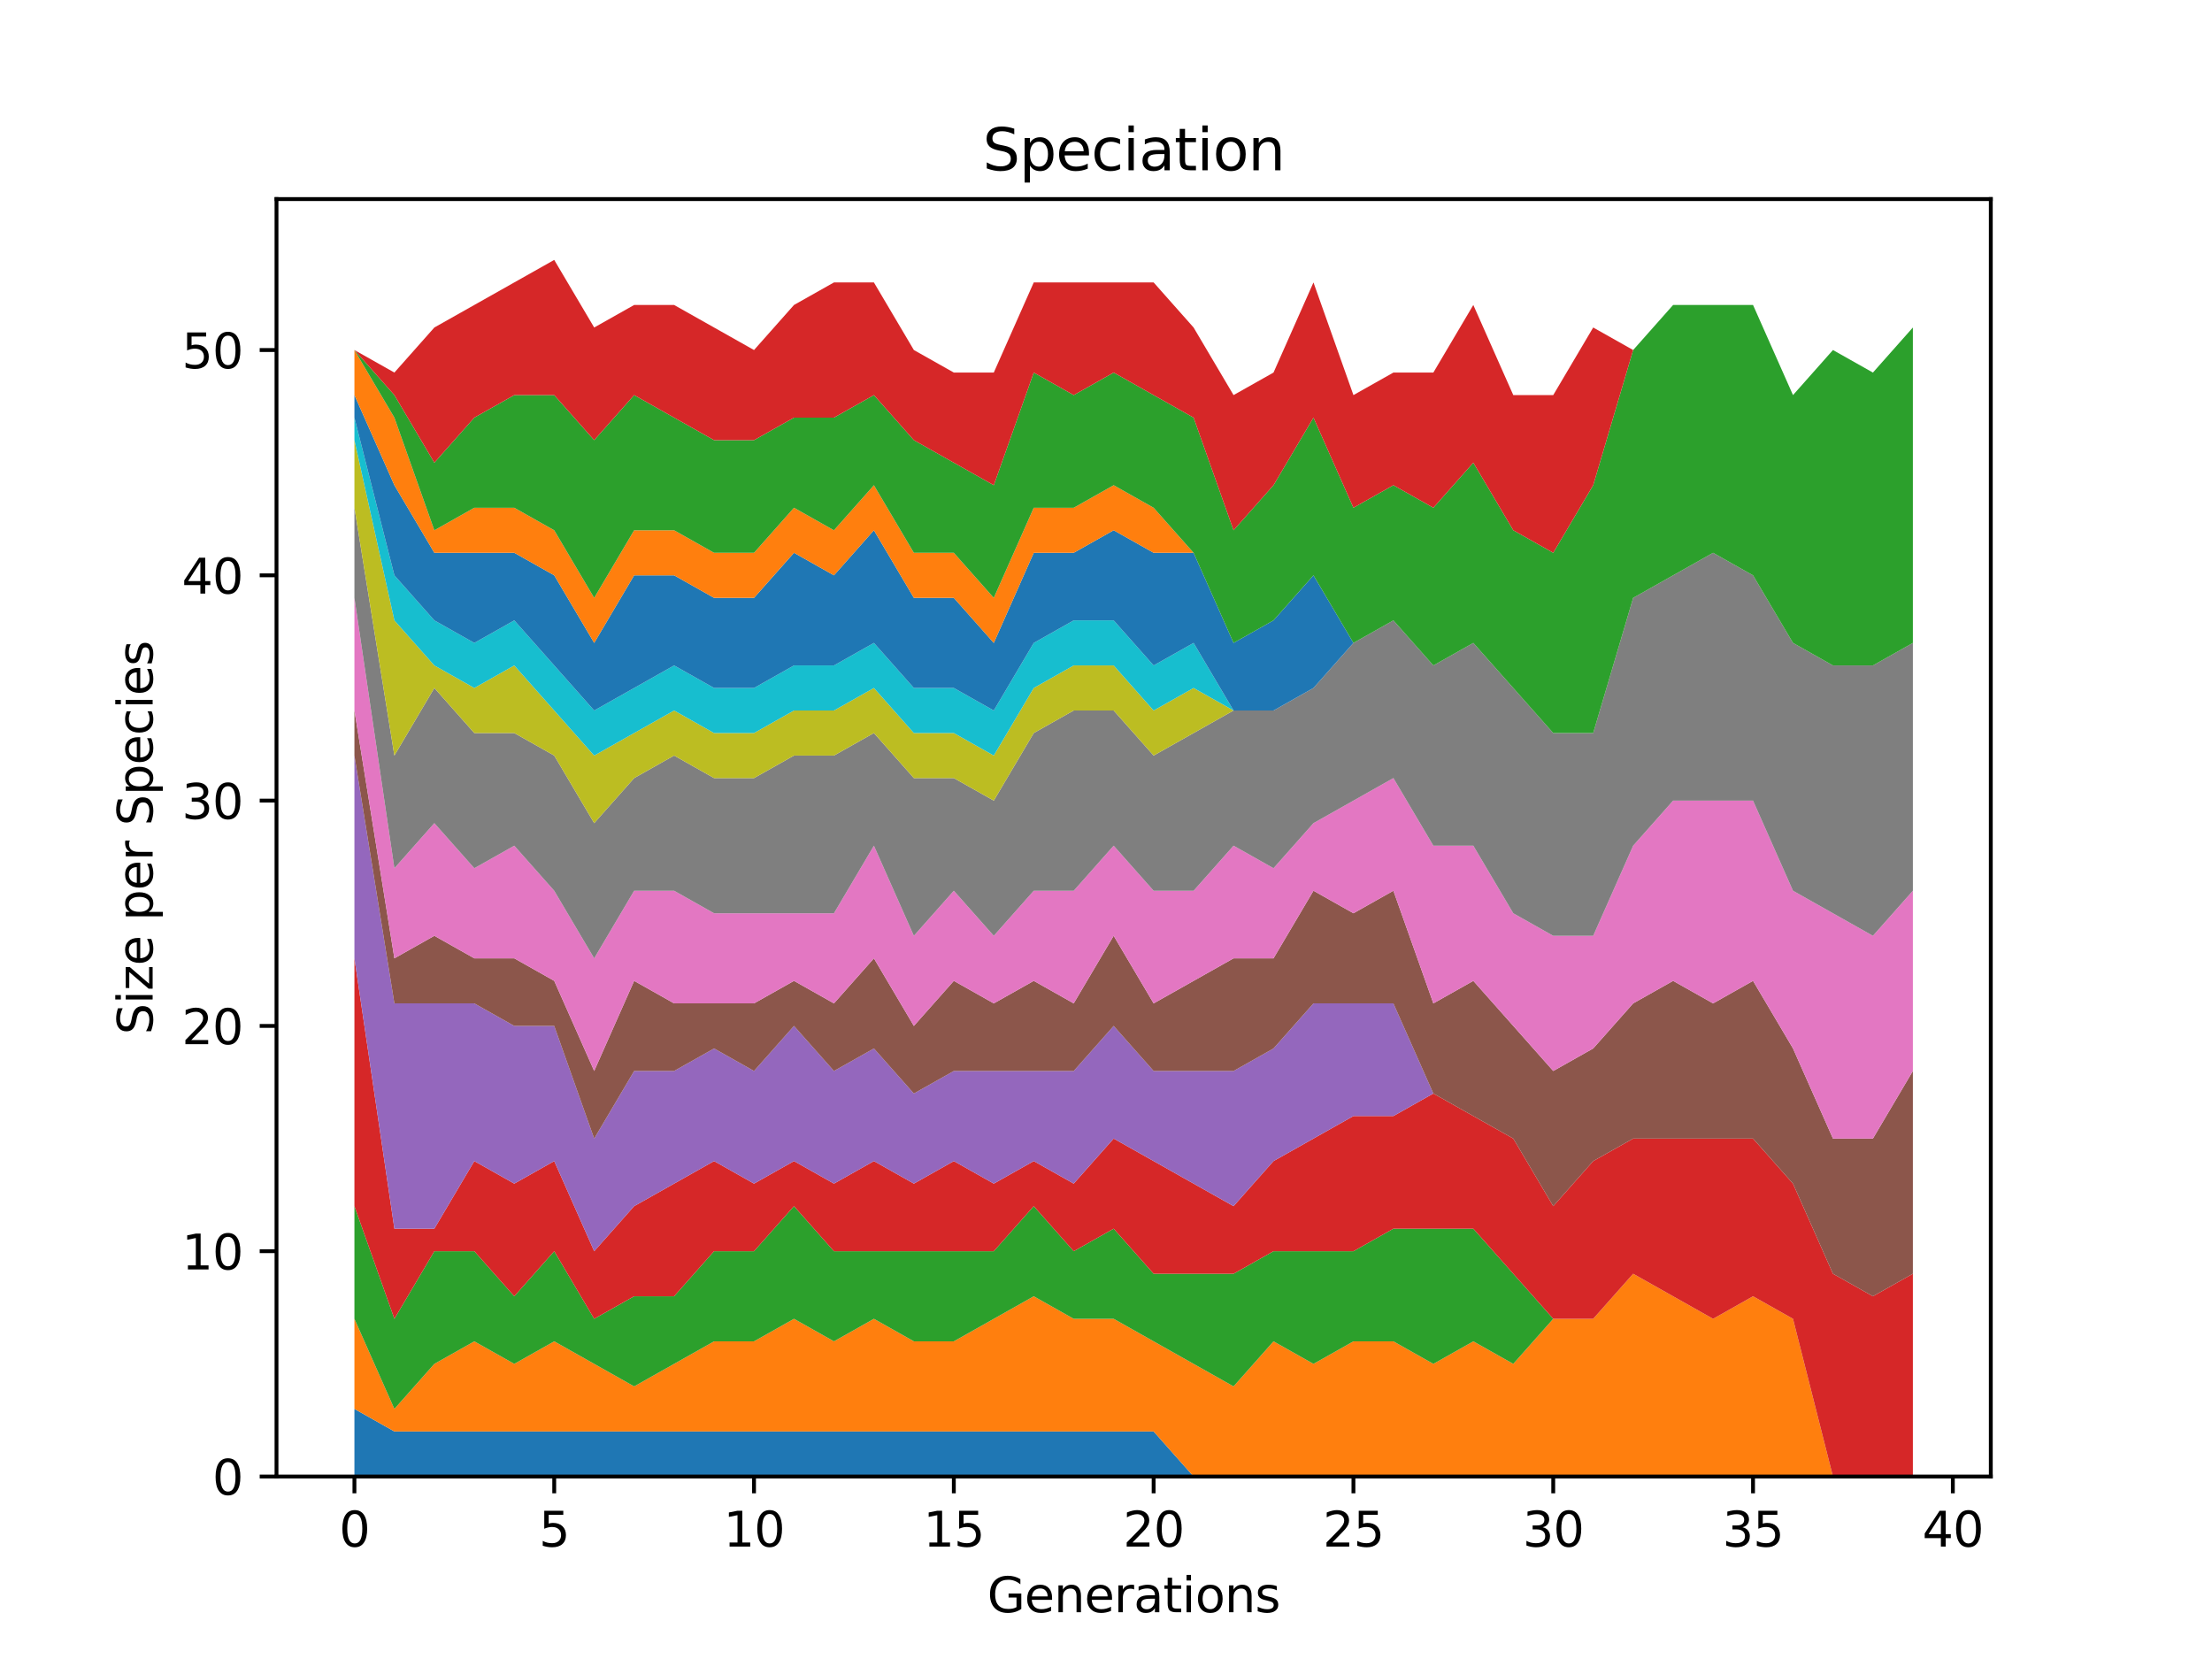<?xml version="1.0" encoding="utf-8" standalone="no"?>
<!DOCTYPE svg PUBLIC "-//W3C//DTD SVG 1.1//EN"
  "http://www.w3.org/Graphics/SVG/1.1/DTD/svg11.dtd">
<svg xmlns:xlink="http://www.w3.org/1999/xlink" width="460.8pt" height="345.6pt" viewBox="0 0 460.8 345.6" xmlns="http://www.w3.org/2000/svg" version="1.1">
 <defs>
  <style type="text/css">*{stroke-linejoin: round; stroke-linecap: butt}</style>
 </defs>
 <g id="figure_1">
  <g id="patch_1">
   <path d="M 0 345.6 
L 460.8 345.6 
L 460.8 0 
L 0 0 
z
" style="fill: #ffffff"/>
  </g>
  <g id="axes_1">
   <g id="patch_2">
    <path d="M 57.6 307.584 
L 414.72 307.584 
L 414.72 41.472 
L 57.6 41.472 
z
" style="fill: #ffffff"/>
   </g>
   <g id="PolyCollection_1">
    <path d="M 73.833 293.504 
L 73.833 307.584 
L 82.157 307.584 
L 90.482 307.584 
L 98.806 307.584 
L 107.131 307.584 
L 115.455 307.584 
L 123.78 307.584 
L 132.104 307.584 
L 140.429 307.584 
L 148.753 307.584 
L 157.077 307.584 
L 165.402 307.584 
L 173.726 307.584 
L 182.051 307.584 
L 190.375 307.584 
L 198.7 307.584 
L 207.024 307.584 
L 215.349 307.584 
L 223.673 307.584 
L 231.998 307.584 
L 240.322 307.584 
L 248.647 307.584 
L 256.971 307.584 
L 265.296 307.584 
L 273.62 307.584 
L 281.945 307.584 
L 290.269 307.584 
L 298.594 307.584 
L 306.918 307.584 
L 315.243 307.584 
L 323.567 307.584 
L 331.891 307.584 
L 340.216 307.584 
L 348.54 307.584 
L 356.865 307.584 
L 365.189 307.584 
L 373.514 307.584 
L 381.838 307.584 
L 390.163 307.584 
L 398.487 307.584 
L 398.487 307.584 
L 398.487 307.584 
L 390.163 307.584 
L 381.838 307.584 
L 373.514 307.584 
L 365.189 307.584 
L 356.865 307.584 
L 348.54 307.584 
L 340.216 307.584 
L 331.891 307.584 
L 323.567 307.584 
L 315.243 307.584 
L 306.918 307.584 
L 298.594 307.584 
L 290.269 307.584 
L 281.945 307.584 
L 273.62 307.584 
L 265.296 307.584 
L 256.971 307.584 
L 248.647 307.584 
L 240.322 298.197 
L 231.998 298.197 
L 223.673 298.197 
L 215.349 298.197 
L 207.024 298.197 
L 198.7 298.197 
L 190.375 298.197 
L 182.051 298.197 
L 173.726 298.197 
L 165.402 298.197 
L 157.077 298.197 
L 148.753 298.197 
L 140.429 298.197 
L 132.104 298.197 
L 123.78 298.197 
L 115.455 298.197 
L 107.131 298.197 
L 98.806 298.197 
L 90.482 298.197 
L 82.157 298.197 
L 73.833 293.504 
z
" clip-path="url(#p5603180132)" style="fill: #1f77b4"/>
   </g>
   <g id="PolyCollection_2">
    <path d="M 73.833 274.731 
L 73.833 293.504 
L 82.157 298.197 
L 90.482 298.197 
L 98.806 298.197 
L 107.131 298.197 
L 115.455 298.197 
L 123.78 298.197 
L 132.104 298.197 
L 140.429 298.197 
L 148.753 298.197 
L 157.077 298.197 
L 165.402 298.197 
L 173.726 298.197 
L 182.051 298.197 
L 190.375 298.197 
L 198.7 298.197 
L 207.024 298.197 
L 215.349 298.197 
L 223.673 298.197 
L 231.998 298.197 
L 240.322 298.197 
L 248.647 307.584 
L 256.971 307.584 
L 265.296 307.584 
L 273.62 307.584 
L 281.945 307.584 
L 290.269 307.584 
L 298.594 307.584 
L 306.918 307.584 
L 315.243 307.584 
L 323.567 307.584 
L 331.891 307.584 
L 340.216 307.584 
L 348.54 307.584 
L 356.865 307.584 
L 365.189 307.584 
L 373.514 307.584 
L 381.838 307.584 
L 390.163 307.584 
L 398.487 307.584 
L 398.487 307.584 
L 398.487 307.584 
L 390.163 307.584 
L 381.838 307.584 
L 373.514 274.731 
L 365.189 270.037 
L 356.865 274.731 
L 348.54 270.037 
L 340.216 265.344 
L 331.891 274.731 
L 323.567 274.731 
L 315.243 284.117 
L 306.918 279.424 
L 298.594 284.117 
L 290.269 279.424 
L 281.945 279.424 
L 273.62 284.117 
L 265.296 279.424 
L 256.971 288.811 
L 248.647 284.117 
L 240.322 279.424 
L 231.998 274.731 
L 223.673 274.731 
L 215.349 270.037 
L 207.024 274.731 
L 198.7 279.424 
L 190.375 279.424 
L 182.051 274.731 
L 173.726 279.424 
L 165.402 274.731 
L 157.077 279.424 
L 148.753 279.424 
L 140.429 284.117 
L 132.104 288.811 
L 123.78 284.117 
L 115.455 279.424 
L 107.131 284.117 
L 98.806 279.424 
L 90.482 284.117 
L 82.157 293.504 
L 73.833 274.731 
z
" clip-path="url(#p5603180132)" style="fill: #ff7f0e"/>
   </g>
   <g id="PolyCollection_3">
    <path d="M 73.833 251.264 
L 73.833 274.731 
L 82.157 293.504 
L 90.482 284.117 
L 98.806 279.424 
L 107.131 284.117 
L 115.455 279.424 
L 123.78 284.117 
L 132.104 288.811 
L 140.429 284.117 
L 148.753 279.424 
L 157.077 279.424 
L 165.402 274.731 
L 173.726 279.424 
L 182.051 274.731 
L 190.375 279.424 
L 198.7 279.424 
L 207.024 274.731 
L 215.349 270.037 
L 223.673 274.731 
L 231.998 274.731 
L 240.322 279.424 
L 248.647 284.117 
L 256.971 288.811 
L 265.296 279.424 
L 273.62 284.117 
L 281.945 279.424 
L 290.269 279.424 
L 298.594 284.117 
L 306.918 279.424 
L 315.243 284.117 
L 323.567 274.731 
L 331.891 274.731 
L 340.216 265.344 
L 348.54 270.037 
L 356.865 274.731 
L 365.189 270.037 
L 373.514 274.731 
L 381.838 307.584 
L 390.163 307.584 
L 398.487 307.584 
L 398.487 307.584 
L 398.487 307.584 
L 390.163 307.584 
L 381.838 307.584 
L 373.514 274.731 
L 365.189 270.037 
L 356.865 274.731 
L 348.54 270.037 
L 340.216 265.344 
L 331.891 274.731 
L 323.567 274.731 
L 315.243 265.344 
L 306.918 255.957 
L 298.594 255.957 
L 290.269 255.957 
L 281.945 260.651 
L 273.62 260.651 
L 265.296 260.651 
L 256.971 265.344 
L 248.647 265.344 
L 240.322 265.344 
L 231.998 255.957 
L 223.673 260.651 
L 215.349 251.264 
L 207.024 260.651 
L 198.7 260.651 
L 190.375 260.651 
L 182.051 260.651 
L 173.726 260.651 
L 165.402 251.264 
L 157.077 260.651 
L 148.753 260.651 
L 140.429 270.037 
L 132.104 270.037 
L 123.78 274.731 
L 115.455 260.651 
L 107.131 270.037 
L 98.806 260.651 
L 90.482 260.651 
L 82.157 274.731 
L 73.833 251.264 
z
" clip-path="url(#p5603180132)" style="fill: #2ca02c"/>
   </g>
   <g id="PolyCollection_4">
    <path d="M 73.833 199.637 
L 73.833 251.264 
L 82.157 274.731 
L 90.482 260.651 
L 98.806 260.651 
L 107.131 270.037 
L 115.455 260.651 
L 123.78 274.731 
L 132.104 270.037 
L 140.429 270.037 
L 148.753 260.651 
L 157.077 260.651 
L 165.402 251.264 
L 173.726 260.651 
L 182.051 260.651 
L 190.375 260.651 
L 198.7 260.651 
L 207.024 260.651 
L 215.349 251.264 
L 223.673 260.651 
L 231.998 255.957 
L 240.322 265.344 
L 248.647 265.344 
L 256.971 265.344 
L 265.296 260.651 
L 273.62 260.651 
L 281.945 260.651 
L 290.269 255.957 
L 298.594 255.957 
L 306.918 255.957 
L 315.243 265.344 
L 323.567 274.731 
L 331.891 274.731 
L 340.216 265.344 
L 348.54 270.037 
L 356.865 274.731 
L 365.189 270.037 
L 373.514 274.731 
L 381.838 307.584 
L 390.163 307.584 
L 398.487 307.584 
L 398.487 265.344 
L 398.487 265.344 
L 390.163 270.037 
L 381.838 265.344 
L 373.514 246.571 
L 365.189 237.184 
L 356.865 237.184 
L 348.54 237.184 
L 340.216 237.184 
L 331.891 241.877 
L 323.567 251.264 
L 315.243 237.184 
L 306.918 232.491 
L 298.594 227.797 
L 290.269 232.491 
L 281.945 232.491 
L 273.62 237.184 
L 265.296 241.877 
L 256.971 251.264 
L 248.647 246.571 
L 240.322 241.877 
L 231.998 237.184 
L 223.673 246.571 
L 215.349 241.877 
L 207.024 246.571 
L 198.7 241.877 
L 190.375 246.571 
L 182.051 241.877 
L 173.726 246.571 
L 165.402 241.877 
L 157.077 246.571 
L 148.753 241.877 
L 140.429 246.571 
L 132.104 251.264 
L 123.78 260.651 
L 115.455 241.877 
L 107.131 246.571 
L 98.806 241.877 
L 90.482 255.957 
L 82.157 255.957 
L 73.833 199.637 
z
" clip-path="url(#p5603180132)" style="fill: #d62728"/>
   </g>
   <g id="PolyCollection_5">
    <path d="M 73.833 157.397 
L 73.833 199.637 
L 82.157 255.957 
L 90.482 255.957 
L 98.806 241.877 
L 107.131 246.571 
L 115.455 241.877 
L 123.78 260.651 
L 132.104 251.264 
L 140.429 246.571 
L 148.753 241.877 
L 157.077 246.571 
L 165.402 241.877 
L 173.726 246.571 
L 182.051 241.877 
L 190.375 246.571 
L 198.7 241.877 
L 207.024 246.571 
L 215.349 241.877 
L 223.673 246.571 
L 231.998 237.184 
L 240.322 241.877 
L 248.647 246.571 
L 256.971 251.264 
L 265.296 241.877 
L 273.62 237.184 
L 281.945 232.491 
L 290.269 232.491 
L 298.594 227.797 
L 306.918 232.491 
L 315.243 237.184 
L 323.567 251.264 
L 331.891 241.877 
L 340.216 237.184 
L 348.54 237.184 
L 356.865 237.184 
L 365.189 237.184 
L 373.514 246.571 
L 381.838 265.344 
L 390.163 270.037 
L 398.487 265.344 
L 398.487 265.344 
L 398.487 265.344 
L 390.163 270.037 
L 381.838 265.344 
L 373.514 246.571 
L 365.189 237.184 
L 356.865 237.184 
L 348.54 237.184 
L 340.216 237.184 
L 331.891 241.877 
L 323.567 251.264 
L 315.243 237.184 
L 306.918 232.491 
L 298.594 227.797 
L 290.269 209.024 
L 281.945 209.024 
L 273.62 209.024 
L 265.296 218.411 
L 256.971 223.104 
L 248.647 223.104 
L 240.322 223.104 
L 231.998 213.717 
L 223.673 223.104 
L 215.349 223.104 
L 207.024 223.104 
L 198.7 223.104 
L 190.375 227.797 
L 182.051 218.411 
L 173.726 223.104 
L 165.402 213.717 
L 157.077 223.104 
L 148.753 218.411 
L 140.429 223.104 
L 132.104 223.104 
L 123.78 237.184 
L 115.455 213.717 
L 107.131 213.717 
L 98.806 209.024 
L 90.482 209.024 
L 82.157 209.024 
L 73.833 157.397 
z
" clip-path="url(#p5603180132)" style="fill: #9467bd"/>
   </g>
   <g id="PolyCollection_6">
    <path d="M 73.833 148.011 
L 73.833 157.397 
L 82.157 209.024 
L 90.482 209.024 
L 98.806 209.024 
L 107.131 213.717 
L 115.455 213.717 
L 123.78 237.184 
L 132.104 223.104 
L 140.429 223.104 
L 148.753 218.411 
L 157.077 223.104 
L 165.402 213.717 
L 173.726 223.104 
L 182.051 218.411 
L 190.375 227.797 
L 198.7 223.104 
L 207.024 223.104 
L 215.349 223.104 
L 223.673 223.104 
L 231.998 213.717 
L 240.322 223.104 
L 248.647 223.104 
L 256.971 223.104 
L 265.296 218.411 
L 273.62 209.024 
L 281.945 209.024 
L 290.269 209.024 
L 298.594 227.797 
L 306.918 232.491 
L 315.243 237.184 
L 323.567 251.264 
L 331.891 241.877 
L 340.216 237.184 
L 348.54 237.184 
L 356.865 237.184 
L 365.189 237.184 
L 373.514 246.571 
L 381.838 265.344 
L 390.163 270.037 
L 398.487 265.344 
L 398.487 223.104 
L 398.487 223.104 
L 390.163 237.184 
L 381.838 237.184 
L 373.514 218.411 
L 365.189 204.331 
L 356.865 209.024 
L 348.54 204.331 
L 340.216 209.024 
L 331.891 218.411 
L 323.567 223.104 
L 315.243 213.717 
L 306.918 204.331 
L 298.594 209.024 
L 290.269 185.557 
L 281.945 190.251 
L 273.62 185.557 
L 265.296 199.637 
L 256.971 199.637 
L 248.647 204.331 
L 240.322 209.024 
L 231.998 194.944 
L 223.673 209.024 
L 215.349 204.331 
L 207.024 209.024 
L 198.7 204.331 
L 190.375 213.717 
L 182.051 199.637 
L 173.726 209.024 
L 165.402 204.331 
L 157.077 209.024 
L 148.753 209.024 
L 140.429 209.024 
L 132.104 204.331 
L 123.78 223.104 
L 115.455 204.331 
L 107.131 199.637 
L 98.806 199.637 
L 90.482 194.944 
L 82.157 199.637 
L 73.833 148.011 
z
" clip-path="url(#p5603180132)" style="fill: #8c564b"/>
   </g>
   <g id="PolyCollection_7">
    <path d="M 73.833 124.544 
L 73.833 148.011 
L 82.157 199.637 
L 90.482 194.944 
L 98.806 199.637 
L 107.131 199.637 
L 115.455 204.331 
L 123.78 223.104 
L 132.104 204.331 
L 140.429 209.024 
L 148.753 209.024 
L 157.077 209.024 
L 165.402 204.331 
L 173.726 209.024 
L 182.051 199.637 
L 190.375 213.717 
L 198.7 204.331 
L 207.024 209.024 
L 215.349 204.331 
L 223.673 209.024 
L 231.998 194.944 
L 240.322 209.024 
L 248.647 204.331 
L 256.971 199.637 
L 265.296 199.637 
L 273.62 185.557 
L 281.945 190.251 
L 290.269 185.557 
L 298.594 209.024 
L 306.918 204.331 
L 315.243 213.717 
L 323.567 223.104 
L 331.891 218.411 
L 340.216 209.024 
L 348.54 204.331 
L 356.865 209.024 
L 365.189 204.331 
L 373.514 218.411 
L 381.838 237.184 
L 390.163 237.184 
L 398.487 223.104 
L 398.487 185.557 
L 398.487 185.557 
L 390.163 194.944 
L 381.838 190.251 
L 373.514 185.557 
L 365.189 166.784 
L 356.865 166.784 
L 348.54 166.784 
L 340.216 176.171 
L 331.891 194.944 
L 323.567 194.944 
L 315.243 190.251 
L 306.918 176.171 
L 298.594 176.171 
L 290.269 162.091 
L 281.945 166.784 
L 273.62 171.477 
L 265.296 180.864 
L 256.971 176.171 
L 248.647 185.557 
L 240.322 185.557 
L 231.998 176.171 
L 223.673 185.557 
L 215.349 185.557 
L 207.024 194.944 
L 198.7 185.557 
L 190.375 194.944 
L 182.051 176.171 
L 173.726 190.251 
L 165.402 190.251 
L 157.077 190.251 
L 148.753 190.251 
L 140.429 185.557 
L 132.104 185.557 
L 123.78 199.637 
L 115.455 185.557 
L 107.131 176.171 
L 98.806 180.864 
L 90.482 171.477 
L 82.157 180.864 
L 73.833 124.544 
z
" clip-path="url(#p5603180132)" style="fill: #e377c2"/>
   </g>
   <g id="PolyCollection_8">
    <path d="M 73.833 105.771 
L 73.833 124.544 
L 82.157 180.864 
L 90.482 171.477 
L 98.806 180.864 
L 107.131 176.171 
L 115.455 185.557 
L 123.78 199.637 
L 132.104 185.557 
L 140.429 185.557 
L 148.753 190.251 
L 157.077 190.251 
L 165.402 190.251 
L 173.726 190.251 
L 182.051 176.171 
L 190.375 194.944 
L 198.7 185.557 
L 207.024 194.944 
L 215.349 185.557 
L 223.673 185.557 
L 231.998 176.171 
L 240.322 185.557 
L 248.647 185.557 
L 256.971 176.171 
L 265.296 180.864 
L 273.62 171.477 
L 281.945 166.784 
L 290.269 162.091 
L 298.594 176.171 
L 306.918 176.171 
L 315.243 190.251 
L 323.567 194.944 
L 331.891 194.944 
L 340.216 176.171 
L 348.54 166.784 
L 356.865 166.784 
L 365.189 166.784 
L 373.514 185.557 
L 381.838 190.251 
L 390.163 194.944 
L 398.487 185.557 
L 398.487 133.931 
L 398.487 133.931 
L 390.163 138.624 
L 381.838 138.624 
L 373.514 133.931 
L 365.189 119.851 
L 356.865 115.157 
L 348.54 119.851 
L 340.216 124.544 
L 331.891 152.704 
L 323.567 152.704 
L 315.243 143.317 
L 306.918 133.931 
L 298.594 138.624 
L 290.269 129.237 
L 281.945 133.931 
L 273.62 143.317 
L 265.296 148.011 
L 256.971 148.011 
L 248.647 152.704 
L 240.322 157.397 
L 231.998 148.011 
L 223.673 148.011 
L 215.349 152.704 
L 207.024 166.784 
L 198.7 162.091 
L 190.375 162.091 
L 182.051 152.704 
L 173.726 157.397 
L 165.402 157.397 
L 157.077 162.091 
L 148.753 162.091 
L 140.429 157.397 
L 132.104 162.091 
L 123.78 171.477 
L 115.455 157.397 
L 107.131 152.704 
L 98.806 152.704 
L 90.482 143.317 
L 82.157 157.397 
L 73.833 105.771 
z
" clip-path="url(#p5603180132)" style="fill: #7f7f7f"/>
   </g>
   <g id="PolyCollection_9">
    <path d="M 73.833 91.691 
L 73.833 105.771 
L 82.157 157.397 
L 90.482 143.317 
L 98.806 152.704 
L 107.131 152.704 
L 115.455 157.397 
L 123.78 171.477 
L 132.104 162.091 
L 140.429 157.397 
L 148.753 162.091 
L 157.077 162.091 
L 165.402 157.397 
L 173.726 157.397 
L 182.051 152.704 
L 190.375 162.091 
L 198.7 162.091 
L 207.024 166.784 
L 215.349 152.704 
L 223.673 148.011 
L 231.998 148.011 
L 240.322 157.397 
L 248.647 152.704 
L 256.971 148.011 
L 265.296 148.011 
L 273.62 143.317 
L 281.945 133.931 
L 290.269 129.237 
L 298.594 138.624 
L 306.918 133.931 
L 315.243 143.317 
L 323.567 152.704 
L 331.891 152.704 
L 340.216 124.544 
L 348.54 119.851 
L 356.865 115.157 
L 365.189 119.851 
L 373.514 133.931 
L 381.838 138.624 
L 390.163 138.624 
L 398.487 133.931 
L 398.487 133.931 
L 398.487 133.931 
L 390.163 138.624 
L 381.838 138.624 
L 373.514 133.931 
L 365.189 119.851 
L 356.865 115.157 
L 348.54 119.851 
L 340.216 124.544 
L 331.891 152.704 
L 323.567 152.704 
L 315.243 143.317 
L 306.918 133.931 
L 298.594 138.624 
L 290.269 129.237 
L 281.945 133.931 
L 273.62 143.317 
L 265.296 148.011 
L 256.971 148.011 
L 248.647 143.317 
L 240.322 148.011 
L 231.998 138.624 
L 223.673 138.624 
L 215.349 143.317 
L 207.024 157.397 
L 198.7 152.704 
L 190.375 152.704 
L 182.051 143.317 
L 173.726 148.011 
L 165.402 148.011 
L 157.077 152.704 
L 148.753 152.704 
L 140.429 148.011 
L 132.104 152.704 
L 123.78 157.397 
L 115.455 148.011 
L 107.131 138.624 
L 98.806 143.317 
L 90.482 138.624 
L 82.157 129.237 
L 73.833 91.691 
z
" clip-path="url(#p5603180132)" style="fill: #bcbd22"/>
   </g>
   <g id="PolyCollection_10">
    <path d="M 73.833 86.997 
L 73.833 91.691 
L 82.157 129.237 
L 90.482 138.624 
L 98.806 143.317 
L 107.131 138.624 
L 115.455 148.011 
L 123.78 157.397 
L 132.104 152.704 
L 140.429 148.011 
L 148.753 152.704 
L 157.077 152.704 
L 165.402 148.011 
L 173.726 148.011 
L 182.051 143.317 
L 190.375 152.704 
L 198.7 152.704 
L 207.024 157.397 
L 215.349 143.317 
L 223.673 138.624 
L 231.998 138.624 
L 240.322 148.011 
L 248.647 143.317 
L 256.971 148.011 
L 265.296 148.011 
L 273.62 143.317 
L 281.945 133.931 
L 290.269 129.237 
L 298.594 138.624 
L 306.918 133.931 
L 315.243 143.317 
L 323.567 152.704 
L 331.891 152.704 
L 340.216 124.544 
L 348.54 119.851 
L 356.865 115.157 
L 365.189 119.851 
L 373.514 133.931 
L 381.838 138.624 
L 390.163 138.624 
L 398.487 133.931 
L 398.487 133.931 
L 398.487 133.931 
L 390.163 138.624 
L 381.838 138.624 
L 373.514 133.931 
L 365.189 119.851 
L 356.865 115.157 
L 348.54 119.851 
L 340.216 124.544 
L 331.891 152.704 
L 323.567 152.704 
L 315.243 143.317 
L 306.918 133.931 
L 298.594 138.624 
L 290.269 129.237 
L 281.945 133.931 
L 273.62 143.317 
L 265.296 148.011 
L 256.971 148.011 
L 248.647 133.931 
L 240.322 138.624 
L 231.998 129.237 
L 223.673 129.237 
L 215.349 133.931 
L 207.024 148.011 
L 198.7 143.317 
L 190.375 143.317 
L 182.051 133.931 
L 173.726 138.624 
L 165.402 138.624 
L 157.077 143.317 
L 148.753 143.317 
L 140.429 138.624 
L 132.104 143.317 
L 123.78 148.011 
L 115.455 138.624 
L 107.131 129.237 
L 98.806 133.931 
L 90.482 129.237 
L 82.157 119.851 
L 73.833 86.997 
z
" clip-path="url(#p5603180132)" style="fill: #17becf"/>
   </g>
   <g id="PolyCollection_11">
    <path d="M 73.833 82.304 
L 73.833 86.997 
L 82.157 119.851 
L 90.482 129.237 
L 98.806 133.931 
L 107.131 129.237 
L 115.455 138.624 
L 123.78 148.011 
L 132.104 143.317 
L 140.429 138.624 
L 148.753 143.317 
L 157.077 143.317 
L 165.402 138.624 
L 173.726 138.624 
L 182.051 133.931 
L 190.375 143.317 
L 198.7 143.317 
L 207.024 148.011 
L 215.349 133.931 
L 223.673 129.237 
L 231.998 129.237 
L 240.322 138.624 
L 248.647 133.931 
L 256.971 148.011 
L 265.296 148.011 
L 273.62 143.317 
L 281.945 133.931 
L 290.269 129.237 
L 298.594 138.624 
L 306.918 133.931 
L 315.243 143.317 
L 323.567 152.704 
L 331.891 152.704 
L 340.216 124.544 
L 348.54 119.851 
L 356.865 115.157 
L 365.189 119.851 
L 373.514 133.931 
L 381.838 138.624 
L 390.163 138.624 
L 398.487 133.931 
L 398.487 133.931 
L 398.487 133.931 
L 390.163 138.624 
L 381.838 138.624 
L 373.514 133.931 
L 365.189 119.851 
L 356.865 115.157 
L 348.54 119.851 
L 340.216 124.544 
L 331.891 152.704 
L 323.567 152.704 
L 315.243 143.317 
L 306.918 133.931 
L 298.594 138.624 
L 290.269 129.237 
L 281.945 133.931 
L 273.62 119.851 
L 265.296 129.237 
L 256.971 133.931 
L 248.647 115.157 
L 240.322 115.157 
L 231.998 110.464 
L 223.673 115.157 
L 215.349 115.157 
L 207.024 133.931 
L 198.7 124.544 
L 190.375 124.544 
L 182.051 110.464 
L 173.726 119.851 
L 165.402 115.157 
L 157.077 124.544 
L 148.753 124.544 
L 140.429 119.851 
L 132.104 119.851 
L 123.78 133.931 
L 115.455 119.851 
L 107.131 115.157 
L 98.806 115.157 
L 90.482 115.157 
L 82.157 101.077 
L 73.833 82.304 
z
" clip-path="url(#p5603180132)" style="fill: #1f77b4"/>
   </g>
   <g id="PolyCollection_12">
    <path d="M 73.833 72.917 
L 73.833 82.304 
L 82.157 101.077 
L 90.482 115.157 
L 98.806 115.157 
L 107.131 115.157 
L 115.455 119.851 
L 123.78 133.931 
L 132.104 119.851 
L 140.429 119.851 
L 148.753 124.544 
L 157.077 124.544 
L 165.402 115.157 
L 173.726 119.851 
L 182.051 110.464 
L 190.375 124.544 
L 198.7 124.544 
L 207.024 133.931 
L 215.349 115.157 
L 223.673 115.157 
L 231.998 110.464 
L 240.322 115.157 
L 248.647 115.157 
L 256.971 133.931 
L 265.296 129.237 
L 273.62 119.851 
L 281.945 133.931 
L 290.269 129.237 
L 298.594 138.624 
L 306.918 133.931 
L 315.243 143.317 
L 323.567 152.704 
L 331.891 152.704 
L 340.216 124.544 
L 348.54 119.851 
L 356.865 115.157 
L 365.189 119.851 
L 373.514 133.931 
L 381.838 138.624 
L 390.163 138.624 
L 398.487 133.931 
L 398.487 133.931 
L 398.487 133.931 
L 390.163 138.624 
L 381.838 138.624 
L 373.514 133.931 
L 365.189 119.851 
L 356.865 115.157 
L 348.54 119.851 
L 340.216 124.544 
L 331.891 152.704 
L 323.567 152.704 
L 315.243 143.317 
L 306.918 133.931 
L 298.594 138.624 
L 290.269 129.237 
L 281.945 133.931 
L 273.62 119.851 
L 265.296 129.237 
L 256.971 133.931 
L 248.647 115.157 
L 240.322 105.771 
L 231.998 101.077 
L 223.673 105.771 
L 215.349 105.771 
L 207.024 124.544 
L 198.7 115.157 
L 190.375 115.157 
L 182.051 101.077 
L 173.726 110.464 
L 165.402 105.771 
L 157.077 115.157 
L 148.753 115.157 
L 140.429 110.464 
L 132.104 110.464 
L 123.78 124.544 
L 115.455 110.464 
L 107.131 105.771 
L 98.806 105.771 
L 90.482 110.464 
L 82.157 86.997 
L 73.833 72.917 
z
" clip-path="url(#p5603180132)" style="fill: #ff7f0e"/>
   </g>
   <g id="PolyCollection_13">
    <path d="M 73.833 72.917 
L 73.833 72.917 
L 82.157 86.997 
L 90.482 110.464 
L 98.806 105.771 
L 107.131 105.771 
L 115.455 110.464 
L 123.78 124.544 
L 132.104 110.464 
L 140.429 110.464 
L 148.753 115.157 
L 157.077 115.157 
L 165.402 105.771 
L 173.726 110.464 
L 182.051 101.077 
L 190.375 115.157 
L 198.7 115.157 
L 207.024 124.544 
L 215.349 105.771 
L 223.673 105.771 
L 231.998 101.077 
L 240.322 105.771 
L 248.647 115.157 
L 256.971 133.931 
L 265.296 129.237 
L 273.62 119.851 
L 281.945 133.931 
L 290.269 129.237 
L 298.594 138.624 
L 306.918 133.931 
L 315.243 143.317 
L 323.567 152.704 
L 331.891 152.704 
L 340.216 124.544 
L 348.54 119.851 
L 356.865 115.157 
L 365.189 119.851 
L 373.514 133.931 
L 381.838 138.624 
L 390.163 138.624 
L 398.487 133.931 
L 398.487 68.224 
L 398.487 68.224 
L 390.163 77.611 
L 381.838 72.917 
L 373.514 82.304 
L 365.189 63.531 
L 356.865 63.531 
L 348.54 63.531 
L 340.216 72.917 
L 331.891 101.077 
L 323.567 115.157 
L 315.243 110.464 
L 306.918 96.384 
L 298.594 105.771 
L 290.269 101.077 
L 281.945 105.771 
L 273.62 86.997 
L 265.296 101.077 
L 256.971 110.464 
L 248.647 86.997 
L 240.322 82.304 
L 231.998 77.611 
L 223.673 82.304 
L 215.349 77.611 
L 207.024 101.077 
L 198.7 96.384 
L 190.375 91.691 
L 182.051 82.304 
L 173.726 86.997 
L 165.402 86.997 
L 157.077 91.691 
L 148.753 91.691 
L 140.429 86.997 
L 132.104 82.304 
L 123.78 91.691 
L 115.455 82.304 
L 107.131 82.304 
L 98.806 86.997 
L 90.482 96.384 
L 82.157 82.304 
L 73.833 72.917 
z
" clip-path="url(#p5603180132)" style="fill: #2ca02c"/>
   </g>
   <g id="PolyCollection_14">
    <path d="M 73.833 72.917 
L 73.833 72.917 
L 82.157 82.304 
L 90.482 96.384 
L 98.806 86.997 
L 107.131 82.304 
L 115.455 82.304 
L 123.78 91.691 
L 132.104 82.304 
L 140.429 86.997 
L 148.753 91.691 
L 157.077 91.691 
L 165.402 86.997 
L 173.726 86.997 
L 182.051 82.304 
L 190.375 91.691 
L 198.7 96.384 
L 207.024 101.077 
L 215.349 77.611 
L 223.673 82.304 
L 231.998 77.611 
L 240.322 82.304 
L 248.647 86.997 
L 256.971 110.464 
L 265.296 101.077 
L 273.62 86.997 
L 281.945 105.771 
L 290.269 101.077 
L 298.594 105.771 
L 306.918 96.384 
L 315.243 110.464 
L 323.567 115.157 
L 331.891 101.077 
L 340.216 72.917 
L 348.54 63.531 
L 356.865 63.531 
L 365.189 63.531 
L 373.514 82.304 
L 381.838 72.917 
L 390.163 77.611 
L 398.487 68.224 
L 398.487 68.224 
L 398.487 68.224 
L 390.163 77.611 
L 381.838 72.917 
L 373.514 82.304 
L 365.189 63.531 
L 356.865 63.531 
L 348.54 63.531 
L 340.216 72.917 
L 331.891 68.224 
L 323.567 82.304 
L 315.243 82.304 
L 306.918 63.531 
L 298.594 77.611 
L 290.269 77.611 
L 281.945 82.304 
L 273.62 58.837 
L 265.296 77.611 
L 256.971 82.304 
L 248.647 68.224 
L 240.322 58.837 
L 231.998 58.837 
L 223.673 58.837 
L 215.349 58.837 
L 207.024 77.611 
L 198.7 77.611 
L 190.375 72.917 
L 182.051 58.837 
L 173.726 58.837 
L 165.402 63.531 
L 157.077 72.917 
L 148.753 68.224 
L 140.429 63.531 
L 132.104 63.531 
L 123.78 68.224 
L 115.455 54.144 
L 107.131 58.837 
L 98.806 63.531 
L 90.482 68.224 
L 82.157 77.611 
L 73.833 72.917 
z
" clip-path="url(#p5603180132)" style="fill: #d62728"/>
   </g>
   <g id="matplotlib.axis_1">
    <g id="xtick_1">
     <g id="line2d_1">
      <defs>
       <path id="m6db90ea547" d="M 0 0 
L 0 3.5 
" style="stroke: #000000; stroke-width: 0.8"/>
      </defs>
      <g>
       <use xlink:href="#m6db90ea547" x="73.833" y="307.584" style="stroke: #000000; stroke-width: 0.8"/>
      </g>
     </g>
     <g id="text_1">
      <!-- 0 -->
      <g transform="translate(70.651 322.182) scale(0.1 -0.1)">
       <defs>
        <path id="DejaVuSans-30" d="M 2034 4250 
Q 1547 4250 1301 3770 
Q 1056 3291 1056 2328 
Q 1056 1369 1301 889 
Q 1547 409 2034 409 
Q 2525 409 2770 889 
Q 3016 1369 3016 2328 
Q 3016 3291 2770 3770 
Q 2525 4250 2034 4250 
z
M 2034 4750 
Q 2819 4750 3233 4129 
Q 3647 3509 3647 2328 
Q 3647 1150 3233 529 
Q 2819 -91 2034 -91 
Q 1250 -91 836 529 
Q 422 1150 422 2328 
Q 422 3509 836 4129 
Q 1250 4750 2034 4750 
z
" transform="scale(0.016)"/>
       </defs>
       <use xlink:href="#DejaVuSans-30"/>
      </g>
     </g>
    </g>
    <g id="xtick_2">
     <g id="line2d_2">
      <g>
       <use xlink:href="#m6db90ea547" x="115.455" y="307.584" style="stroke: #000000; stroke-width: 0.8"/>
      </g>
     </g>
     <g id="text_2">
      <!-- 5 -->
      <g transform="translate(112.274 322.182) scale(0.1 -0.1)">
       <defs>
        <path id="DejaVuSans-35" d="M 691 4666 
L 3169 4666 
L 3169 4134 
L 1269 4134 
L 1269 2991 
Q 1406 3038 1543 3061 
Q 1681 3084 1819 3084 
Q 2600 3084 3056 2656 
Q 3513 2228 3513 1497 
Q 3513 744 3044 326 
Q 2575 -91 1722 -91 
Q 1428 -91 1123 -41 
Q 819 9 494 109 
L 494 744 
Q 775 591 1075 516 
Q 1375 441 1709 441 
Q 2250 441 2565 725 
Q 2881 1009 2881 1497 
Q 2881 1984 2565 2268 
Q 2250 2553 1709 2553 
Q 1456 2553 1204 2497 
Q 953 2441 691 2322 
L 691 4666 
z
" transform="scale(0.016)"/>
       </defs>
       <use xlink:href="#DejaVuSans-35"/>
      </g>
     </g>
    </g>
    <g id="xtick_3">
     <g id="line2d_3">
      <g>
       <use xlink:href="#m6db90ea547" x="157.077" y="307.584" style="stroke: #000000; stroke-width: 0.8"/>
      </g>
     </g>
     <g id="text_3">
      <!-- 10 -->
      <g transform="translate(150.715 322.182) scale(0.1 -0.1)">
       <defs>
        <path id="DejaVuSans-31" d="M 794 531 
L 1825 531 
L 1825 4091 
L 703 3866 
L 703 4441 
L 1819 4666 
L 2450 4666 
L 2450 531 
L 3481 531 
L 3481 0 
L 794 0 
L 794 531 
z
" transform="scale(0.016)"/>
       </defs>
       <use xlink:href="#DejaVuSans-31"/>
       <use xlink:href="#DejaVuSans-30" x="63.623"/>
      </g>
     </g>
    </g>
    <g id="xtick_4">
     <g id="line2d_4">
      <g>
       <use xlink:href="#m6db90ea547" x="198.7" y="307.584" style="stroke: #000000; stroke-width: 0.8"/>
      </g>
     </g>
     <g id="text_4">
      <!-- 15 -->
      <g transform="translate(192.337 322.182) scale(0.1 -0.1)">
       <use xlink:href="#DejaVuSans-31"/>
       <use xlink:href="#DejaVuSans-35" x="63.623"/>
      </g>
     </g>
    </g>
    <g id="xtick_5">
     <g id="line2d_5">
      <g>
       <use xlink:href="#m6db90ea547" x="240.322" y="307.584" style="stroke: #000000; stroke-width: 0.8"/>
      </g>
     </g>
     <g id="text_5">
      <!-- 20 -->
      <g transform="translate(233.96 322.182) scale(0.1 -0.1)">
       <defs>
        <path id="DejaVuSans-32" d="M 1228 531 
L 3431 531 
L 3431 0 
L 469 0 
L 469 531 
Q 828 903 1448 1529 
Q 2069 2156 2228 2338 
Q 2531 2678 2651 2914 
Q 2772 3150 2772 3378 
Q 2772 3750 2511 3984 
Q 2250 4219 1831 4219 
Q 1534 4219 1204 4116 
Q 875 4013 500 3803 
L 500 4441 
Q 881 4594 1212 4672 
Q 1544 4750 1819 4750 
Q 2544 4750 2975 4387 
Q 3406 4025 3406 3419 
Q 3406 3131 3298 2873 
Q 3191 2616 2906 2266 
Q 2828 2175 2409 1742 
Q 1991 1309 1228 531 
z
" transform="scale(0.016)"/>
       </defs>
       <use xlink:href="#DejaVuSans-32"/>
       <use xlink:href="#DejaVuSans-30" x="63.623"/>
      </g>
     </g>
    </g>
    <g id="xtick_6">
     <g id="line2d_6">
      <g>
       <use xlink:href="#m6db90ea547" x="281.945" y="307.584" style="stroke: #000000; stroke-width: 0.8"/>
      </g>
     </g>
     <g id="text_6">
      <!-- 25 -->
      <g transform="translate(275.582 322.182) scale(0.1 -0.1)">
       <use xlink:href="#DejaVuSans-32"/>
       <use xlink:href="#DejaVuSans-35" x="63.623"/>
      </g>
     </g>
    </g>
    <g id="xtick_7">
     <g id="line2d_7">
      <g>
       <use xlink:href="#m6db90ea547" x="323.567" y="307.584" style="stroke: #000000; stroke-width: 0.8"/>
      </g>
     </g>
     <g id="text_7">
      <!-- 30 -->
      <g transform="translate(317.204 322.182) scale(0.1 -0.1)">
       <defs>
        <path id="DejaVuSans-33" d="M 2597 2516 
Q 3050 2419 3304 2112 
Q 3559 1806 3559 1356 
Q 3559 666 3084 287 
Q 2609 -91 1734 -91 
Q 1441 -91 1130 -33 
Q 819 25 488 141 
L 488 750 
Q 750 597 1062 519 
Q 1375 441 1716 441 
Q 2309 441 2620 675 
Q 2931 909 2931 1356 
Q 2931 1769 2642 2001 
Q 2353 2234 1838 2234 
L 1294 2234 
L 1294 2753 
L 1863 2753 
Q 2328 2753 2575 2939 
Q 2822 3125 2822 3475 
Q 2822 3834 2567 4026 
Q 2313 4219 1838 4219 
Q 1578 4219 1281 4162 
Q 984 4106 628 3988 
L 628 4550 
Q 988 4650 1302 4700 
Q 1616 4750 1894 4750 
Q 2613 4750 3031 4423 
Q 3450 4097 3450 3541 
Q 3450 3153 3228 2886 
Q 3006 2619 2597 2516 
z
" transform="scale(0.016)"/>
       </defs>
       <use xlink:href="#DejaVuSans-33"/>
       <use xlink:href="#DejaVuSans-30" x="63.623"/>
      </g>
     </g>
    </g>
    <g id="xtick_8">
     <g id="line2d_8">
      <g>
       <use xlink:href="#m6db90ea547" x="365.189" y="307.584" style="stroke: #000000; stroke-width: 0.8"/>
      </g>
     </g>
     <g id="text_8">
      <!-- 35 -->
      <g transform="translate(358.827 322.182) scale(0.1 -0.1)">
       <use xlink:href="#DejaVuSans-33"/>
       <use xlink:href="#DejaVuSans-35" x="63.623"/>
      </g>
     </g>
    </g>
    <g id="xtick_9">
     <g id="line2d_9">
      <g>
       <use xlink:href="#m6db90ea547" x="406.812" y="307.584" style="stroke: #000000; stroke-width: 0.8"/>
      </g>
     </g>
     <g id="text_9">
      <!-- 40 -->
      <g transform="translate(400.449 322.182) scale(0.1 -0.1)">
       <defs>
        <path id="DejaVuSans-34" d="M 2419 4116 
L 825 1625 
L 2419 1625 
L 2419 4116 
z
M 2253 4666 
L 3047 4666 
L 3047 1625 
L 3713 1625 
L 3713 1100 
L 3047 1100 
L 3047 0 
L 2419 0 
L 2419 1100 
L 313 1100 
L 313 1709 
L 2253 4666 
z
" transform="scale(0.016)"/>
       </defs>
       <use xlink:href="#DejaVuSans-34"/>
       <use xlink:href="#DejaVuSans-30" x="63.623"/>
      </g>
     </g>
    </g>
    <g id="text_10">
     <!-- Generations -->
     <g transform="translate(205.662 335.861) scale(0.1 -0.1)">
      <defs>
       <path id="DejaVuSans-47" d="M 3809 666 
L 3809 1919 
L 2778 1919 
L 2778 2438 
L 4434 2438 
L 4434 434 
Q 4069 175 3628 42 
Q 3188 -91 2688 -91 
Q 1594 -91 976 548 
Q 359 1188 359 2328 
Q 359 3472 976 4111 
Q 1594 4750 2688 4750 
Q 3144 4750 3555 4637 
Q 3966 4525 4313 4306 
L 4313 3634 
Q 3963 3931 3569 4081 
Q 3175 4231 2741 4231 
Q 1884 4231 1454 3753 
Q 1025 3275 1025 2328 
Q 1025 1384 1454 906 
Q 1884 428 2741 428 
Q 3075 428 3337 486 
Q 3600 544 3809 666 
z
" transform="scale(0.016)"/>
       <path id="DejaVuSans-65" d="M 3597 1894 
L 3597 1613 
L 953 1613 
Q 991 1019 1311 708 
Q 1631 397 2203 397 
Q 2534 397 2845 478 
Q 3156 559 3463 722 
L 3463 178 
Q 3153 47 2828 -22 
Q 2503 -91 2169 -91 
Q 1331 -91 842 396 
Q 353 884 353 1716 
Q 353 2575 817 3079 
Q 1281 3584 2069 3584 
Q 2775 3584 3186 3129 
Q 3597 2675 3597 1894 
z
M 3022 2063 
Q 3016 2534 2758 2815 
Q 2500 3097 2075 3097 
Q 1594 3097 1305 2825 
Q 1016 2553 972 2059 
L 3022 2063 
z
" transform="scale(0.016)"/>
       <path id="DejaVuSans-6e" d="M 3513 2113 
L 3513 0 
L 2938 0 
L 2938 2094 
Q 2938 2591 2744 2837 
Q 2550 3084 2163 3084 
Q 1697 3084 1428 2787 
Q 1159 2491 1159 1978 
L 1159 0 
L 581 0 
L 581 3500 
L 1159 3500 
L 1159 2956 
Q 1366 3272 1645 3428 
Q 1925 3584 2291 3584 
Q 2894 3584 3203 3211 
Q 3513 2838 3513 2113 
z
" transform="scale(0.016)"/>
       <path id="DejaVuSans-72" d="M 2631 2963 
Q 2534 3019 2420 3045 
Q 2306 3072 2169 3072 
Q 1681 3072 1420 2755 
Q 1159 2438 1159 1844 
L 1159 0 
L 581 0 
L 581 3500 
L 1159 3500 
L 1159 2956 
Q 1341 3275 1631 3429 
Q 1922 3584 2338 3584 
Q 2397 3584 2469 3576 
Q 2541 3569 2628 3553 
L 2631 2963 
z
" transform="scale(0.016)"/>
       <path id="DejaVuSans-61" d="M 2194 1759 
Q 1497 1759 1228 1600 
Q 959 1441 959 1056 
Q 959 750 1161 570 
Q 1363 391 1709 391 
Q 2188 391 2477 730 
Q 2766 1069 2766 1631 
L 2766 1759 
L 2194 1759 
z
M 3341 1997 
L 3341 0 
L 2766 0 
L 2766 531 
Q 2569 213 2275 61 
Q 1981 -91 1556 -91 
Q 1019 -91 701 211 
Q 384 513 384 1019 
Q 384 1609 779 1909 
Q 1175 2209 1959 2209 
L 2766 2209 
L 2766 2266 
Q 2766 2663 2505 2880 
Q 2244 3097 1772 3097 
Q 1472 3097 1187 3025 
Q 903 2953 641 2809 
L 641 3341 
Q 956 3463 1253 3523 
Q 1550 3584 1831 3584 
Q 2591 3584 2966 3190 
Q 3341 2797 3341 1997 
z
" transform="scale(0.016)"/>
       <path id="DejaVuSans-74" d="M 1172 4494 
L 1172 3500 
L 2356 3500 
L 2356 3053 
L 1172 3053 
L 1172 1153 
Q 1172 725 1289 603 
Q 1406 481 1766 481 
L 2356 481 
L 2356 0 
L 1766 0 
Q 1100 0 847 248 
Q 594 497 594 1153 
L 594 3053 
L 172 3053 
L 172 3500 
L 594 3500 
L 594 4494 
L 1172 4494 
z
" transform="scale(0.016)"/>
       <path id="DejaVuSans-69" d="M 603 3500 
L 1178 3500 
L 1178 0 
L 603 0 
L 603 3500 
z
M 603 4863 
L 1178 4863 
L 1178 4134 
L 603 4134 
L 603 4863 
z
" transform="scale(0.016)"/>
       <path id="DejaVuSans-6f" d="M 1959 3097 
Q 1497 3097 1228 2736 
Q 959 2375 959 1747 
Q 959 1119 1226 758 
Q 1494 397 1959 397 
Q 2419 397 2687 759 
Q 2956 1122 2956 1747 
Q 2956 2369 2687 2733 
Q 2419 3097 1959 3097 
z
M 1959 3584 
Q 2709 3584 3137 3096 
Q 3566 2609 3566 1747 
Q 3566 888 3137 398 
Q 2709 -91 1959 -91 
Q 1206 -91 779 398 
Q 353 888 353 1747 
Q 353 2609 779 3096 
Q 1206 3584 1959 3584 
z
" transform="scale(0.016)"/>
       <path id="DejaVuSans-73" d="M 2834 3397 
L 2834 2853 
Q 2591 2978 2328 3040 
Q 2066 3103 1784 3103 
Q 1356 3103 1142 2972 
Q 928 2841 928 2578 
Q 928 2378 1081 2264 
Q 1234 2150 1697 2047 
L 1894 2003 
Q 2506 1872 2764 1633 
Q 3022 1394 3022 966 
Q 3022 478 2636 193 
Q 2250 -91 1575 -91 
Q 1294 -91 989 -36 
Q 684 19 347 128 
L 347 722 
Q 666 556 975 473 
Q 1284 391 1588 391 
Q 1994 391 2212 530 
Q 2431 669 2431 922 
Q 2431 1156 2273 1281 
Q 2116 1406 1581 1522 
L 1381 1569 
Q 847 1681 609 1914 
Q 372 2147 372 2553 
Q 372 3047 722 3315 
Q 1072 3584 1716 3584 
Q 2034 3584 2315 3537 
Q 2597 3491 2834 3397 
z
" transform="scale(0.016)"/>
      </defs>
      <use xlink:href="#DejaVuSans-47"/>
      <use xlink:href="#DejaVuSans-65" x="77.49"/>
      <use xlink:href="#DejaVuSans-6e" x="139.014"/>
      <use xlink:href="#DejaVuSans-65" x="202.393"/>
      <use xlink:href="#DejaVuSans-72" x="263.916"/>
      <use xlink:href="#DejaVuSans-61" x="305.029"/>
      <use xlink:href="#DejaVuSans-74" x="366.309"/>
      <use xlink:href="#DejaVuSans-69" x="405.518"/>
      <use xlink:href="#DejaVuSans-6f" x="433.301"/>
      <use xlink:href="#DejaVuSans-6e" x="494.482"/>
      <use xlink:href="#DejaVuSans-73" x="557.861"/>
     </g>
    </g>
   </g>
   <g id="matplotlib.axis_2">
    <g id="ytick_1">
     <g id="line2d_10">
      <defs>
       <path id="mf4aaeabf80" d="M 0 0 
L -3.5 0 
" style="stroke: #000000; stroke-width: 0.8"/>
      </defs>
      <g>
       <use xlink:href="#mf4aaeabf80" x="57.6" y="307.584" style="stroke: #000000; stroke-width: 0.8"/>
      </g>
     </g>
     <g id="text_11">
      <!-- 0 -->
      <g transform="translate(44.237 311.383) scale(0.1 -0.1)">
       <use xlink:href="#DejaVuSans-30"/>
      </g>
     </g>
    </g>
    <g id="ytick_2">
     <g id="line2d_11">
      <g>
       <use xlink:href="#mf4aaeabf80" x="57.6" y="260.651" style="stroke: #000000; stroke-width: 0.8"/>
      </g>
     </g>
     <g id="text_12">
      <!-- 10 -->
      <g transform="translate(37.875 264.45) scale(0.1 -0.1)">
       <use xlink:href="#DejaVuSans-31"/>
       <use xlink:href="#DejaVuSans-30" x="63.623"/>
      </g>
     </g>
    </g>
    <g id="ytick_3">
     <g id="line2d_12">
      <g>
       <use xlink:href="#mf4aaeabf80" x="57.6" y="213.717" style="stroke: #000000; stroke-width: 0.8"/>
      </g>
     </g>
     <g id="text_13">
      <!-- 20 -->
      <g transform="translate(37.875 217.517) scale(0.1 -0.1)">
       <use xlink:href="#DejaVuSans-32"/>
       <use xlink:href="#DejaVuSans-30" x="63.623"/>
      </g>
     </g>
    </g>
    <g id="ytick_4">
     <g id="line2d_13">
      <g>
       <use xlink:href="#mf4aaeabf80" x="57.6" y="166.784" style="stroke: #000000; stroke-width: 0.8"/>
      </g>
     </g>
     <g id="text_14">
      <!-- 30 -->
      <g transform="translate(37.875 170.583) scale(0.1 -0.1)">
       <use xlink:href="#DejaVuSans-33"/>
       <use xlink:href="#DejaVuSans-30" x="63.623"/>
      </g>
     </g>
    </g>
    <g id="ytick_5">
     <g id="line2d_14">
      <g>
       <use xlink:href="#mf4aaeabf80" x="57.6" y="119.851" style="stroke: #000000; stroke-width: 0.8"/>
      </g>
     </g>
     <g id="text_15">
      <!-- 40 -->
      <g transform="translate(37.875 123.65) scale(0.1 -0.1)">
       <use xlink:href="#DejaVuSans-34"/>
       <use xlink:href="#DejaVuSans-30" x="63.623"/>
      </g>
     </g>
    </g>
    <g id="ytick_6">
     <g id="line2d_15">
      <g>
       <use xlink:href="#mf4aaeabf80" x="57.6" y="72.917" style="stroke: #000000; stroke-width: 0.8"/>
      </g>
     </g>
     <g id="text_16">
      <!-- 50 -->
      <g transform="translate(37.875 76.717) scale(0.1 -0.1)">
       <use xlink:href="#DejaVuSans-35"/>
       <use xlink:href="#DejaVuSans-30" x="63.623"/>
      </g>
     </g>
    </g>
    <g id="text_17">
     <!-- Size per Species -->
     <g transform="translate(31.795 215.521) rotate(-90) scale(0.1 -0.1)">
      <defs>
       <path id="DejaVuSans-53" d="M 3425 4513 
L 3425 3897 
Q 3066 4069 2747 4153 
Q 2428 4238 2131 4238 
Q 1616 4238 1336 4038 
Q 1056 3838 1056 3469 
Q 1056 3159 1242 3001 
Q 1428 2844 1947 2747 
L 2328 2669 
Q 3034 2534 3370 2195 
Q 3706 1856 3706 1288 
Q 3706 609 3251 259 
Q 2797 -91 1919 -91 
Q 1588 -91 1214 -16 
Q 841 59 441 206 
L 441 856 
Q 825 641 1194 531 
Q 1563 422 1919 422 
Q 2459 422 2753 634 
Q 3047 847 3047 1241 
Q 3047 1584 2836 1778 
Q 2625 1972 2144 2069 
L 1759 2144 
Q 1053 2284 737 2584 
Q 422 2884 422 3419 
Q 422 4038 858 4394 
Q 1294 4750 2059 4750 
Q 2388 4750 2728 4690 
Q 3069 4631 3425 4513 
z
" transform="scale(0.016)"/>
       <path id="DejaVuSans-7a" d="M 353 3500 
L 3084 3500 
L 3084 2975 
L 922 459 
L 3084 459 
L 3084 0 
L 275 0 
L 275 525 
L 2438 3041 
L 353 3041 
L 353 3500 
z
" transform="scale(0.016)"/>
       <path id="DejaVuSans-20" transform="scale(0.016)"/>
       <path id="DejaVuSans-70" d="M 1159 525 
L 1159 -1331 
L 581 -1331 
L 581 3500 
L 1159 3500 
L 1159 2969 
Q 1341 3281 1617 3432 
Q 1894 3584 2278 3584 
Q 2916 3584 3314 3078 
Q 3713 2572 3713 1747 
Q 3713 922 3314 415 
Q 2916 -91 2278 -91 
Q 1894 -91 1617 61 
Q 1341 213 1159 525 
z
M 3116 1747 
Q 3116 2381 2855 2742 
Q 2594 3103 2138 3103 
Q 1681 3103 1420 2742 
Q 1159 2381 1159 1747 
Q 1159 1113 1420 752 
Q 1681 391 2138 391 
Q 2594 391 2855 752 
Q 3116 1113 3116 1747 
z
" transform="scale(0.016)"/>
       <path id="DejaVuSans-63" d="M 3122 3366 
L 3122 2828 
Q 2878 2963 2633 3030 
Q 2388 3097 2138 3097 
Q 1578 3097 1268 2742 
Q 959 2388 959 1747 
Q 959 1106 1268 751 
Q 1578 397 2138 397 
Q 2388 397 2633 464 
Q 2878 531 3122 666 
L 3122 134 
Q 2881 22 2623 -34 
Q 2366 -91 2075 -91 
Q 1284 -91 818 406 
Q 353 903 353 1747 
Q 353 2603 823 3093 
Q 1294 3584 2113 3584 
Q 2378 3584 2631 3529 
Q 2884 3475 3122 3366 
z
" transform="scale(0.016)"/>
      </defs>
      <use xlink:href="#DejaVuSans-53"/>
      <use xlink:href="#DejaVuSans-69" x="63.477"/>
      <use xlink:href="#DejaVuSans-7a" x="91.26"/>
      <use xlink:href="#DejaVuSans-65" x="143.75"/>
      <use xlink:href="#DejaVuSans-20" x="205.273"/>
      <use xlink:href="#DejaVuSans-70" x="237.061"/>
      <use xlink:href="#DejaVuSans-65" x="300.537"/>
      <use xlink:href="#DejaVuSans-72" x="362.061"/>
      <use xlink:href="#DejaVuSans-20" x="403.174"/>
      <use xlink:href="#DejaVuSans-53" x="434.961"/>
      <use xlink:href="#DejaVuSans-70" x="498.438"/>
      <use xlink:href="#DejaVuSans-65" x="561.914"/>
      <use xlink:href="#DejaVuSans-63" x="623.438"/>
      <use xlink:href="#DejaVuSans-69" x="678.418"/>
      <use xlink:href="#DejaVuSans-65" x="706.201"/>
      <use xlink:href="#DejaVuSans-73" x="767.725"/>
     </g>
    </g>
   </g>
   <g id="patch_3">
    <path d="M 57.6 307.584 
L 57.6 41.472 
" style="fill: none; stroke: #000000; stroke-width: 0.8; stroke-linejoin: miter; stroke-linecap: square"/>
   </g>
   <g id="patch_4">
    <path d="M 414.72 307.584 
L 414.72 41.472 
" style="fill: none; stroke: #000000; stroke-width: 0.8; stroke-linejoin: miter; stroke-linecap: square"/>
   </g>
   <g id="patch_5">
    <path d="M 57.6 307.584 
L 414.72 307.584 
" style="fill: none; stroke: #000000; stroke-width: 0.8; stroke-linejoin: miter; stroke-linecap: square"/>
   </g>
   <g id="patch_6">
    <path d="M 57.6 41.472 
L 414.72 41.472 
" style="fill: none; stroke: #000000; stroke-width: 0.8; stroke-linejoin: miter; stroke-linecap: square"/>
   </g>
   <g id="text_18">
    <!-- Speciation -->
    <g transform="translate(204.714 35.472) scale(0.12 -0.12)">
     <use xlink:href="#DejaVuSans-53"/>
     <use xlink:href="#DejaVuSans-70" x="63.477"/>
     <use xlink:href="#DejaVuSans-65" x="126.953"/>
     <use xlink:href="#DejaVuSans-63" x="188.477"/>
     <use xlink:href="#DejaVuSans-69" x="243.457"/>
     <use xlink:href="#DejaVuSans-61" x="271.24"/>
     <use xlink:href="#DejaVuSans-74" x="332.52"/>
     <use xlink:href="#DejaVuSans-69" x="371.729"/>
     <use xlink:href="#DejaVuSans-6f" x="399.512"/>
     <use xlink:href="#DejaVuSans-6e" x="460.693"/>
    </g>
   </g>
  </g>
 </g>
 <defs>
  <clipPath id="p5603180132">
   <rect x="57.6" y="41.472" width="357.12" height="266.112"/>
  </clipPath>
 </defs>
</svg>
